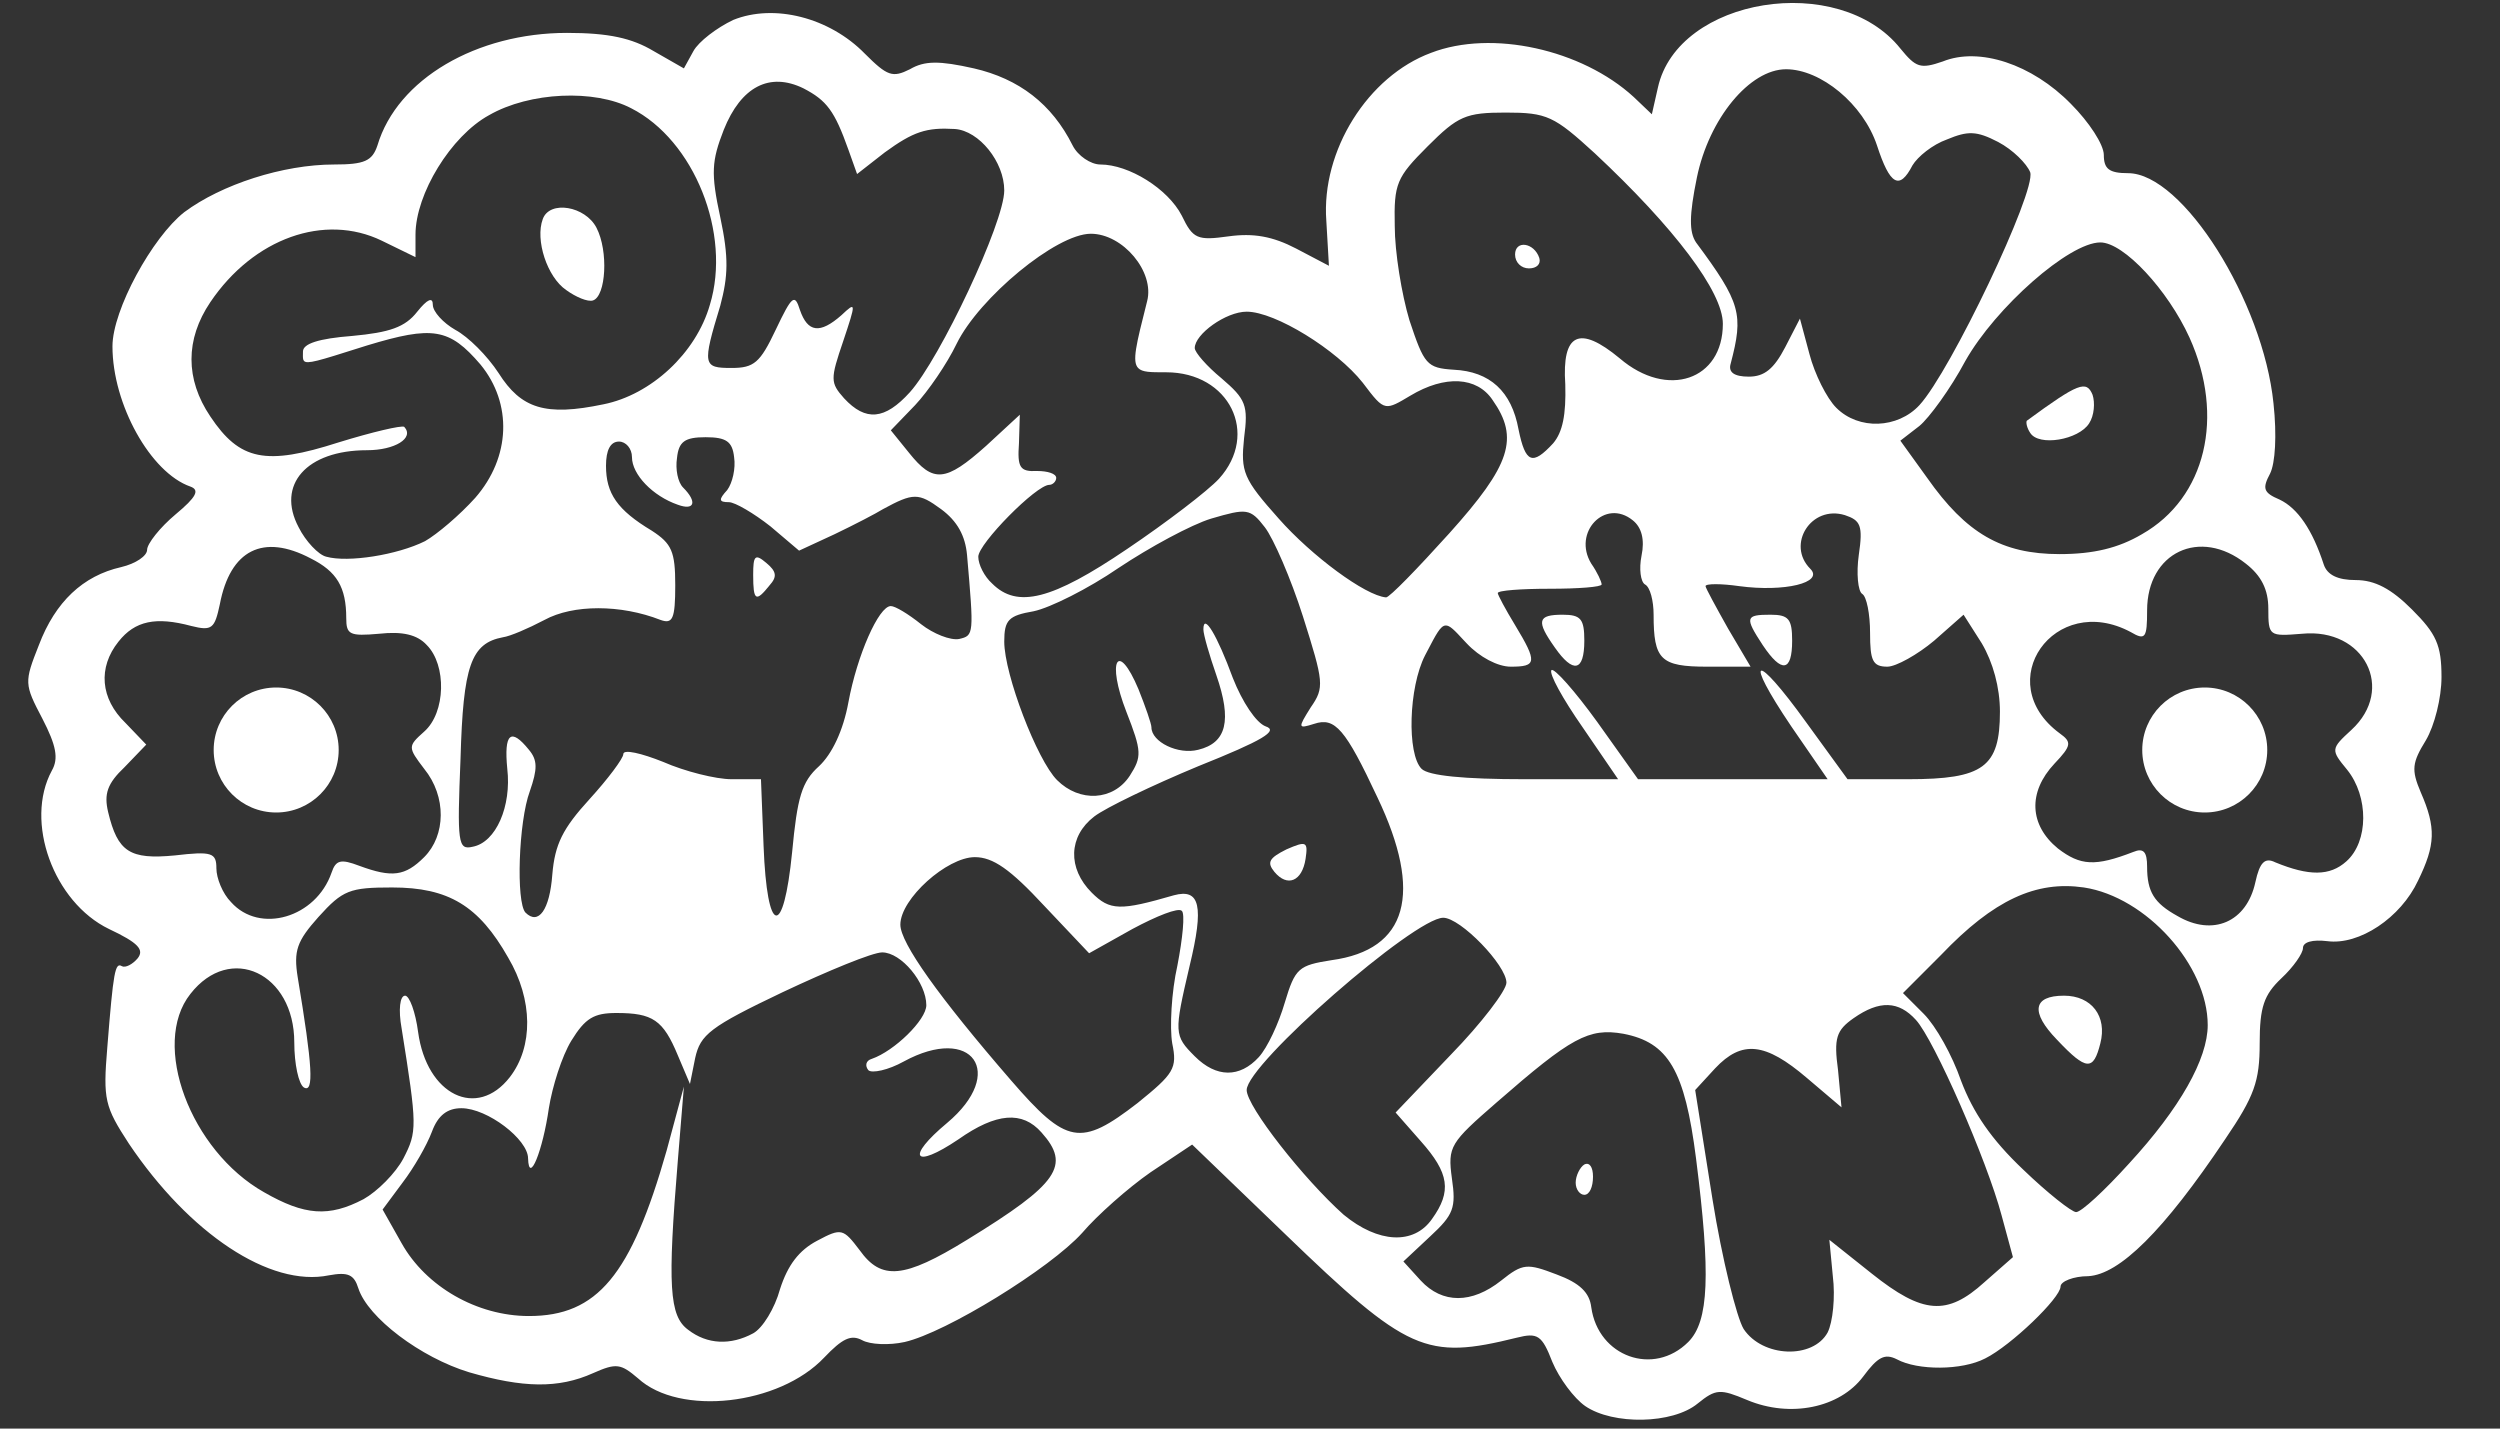 <svg width="70" height="40" viewBox="0 0 70 40" fill="none" xmlns="http://www.w3.org/2000/svg">
<rect x="0" y="0" width="70" height="40" fill="#333333" stroke="none"/>
<g clip-path="url(#clip0)">
<path d="M44.361 32.606C44.24 32.679 44.119 32.921 44.119 33.115C44.119 33.309 44.24 33.455 44.361 33.455C44.507 33.455 44.604 33.236 44.604 32.946C44.604 32.679 44.507 32.533 44.361 32.606Z" fill="white"/>
<path d="M57.598 29.115C56.846 28.339 56.919 27.879 57.792 27.879C58.568 27.879 59.004 28.461 58.81 29.212C58.616 29.988 58.422 29.988 57.598 29.115Z" fill="white"/>
<path d="M36.022 23.782C35.537 24.024 35.465 24.145 35.683 24.412C36.046 24.849 36.459 24.679 36.556 24.049C36.628 23.564 36.58 23.539 36.022 23.782Z" fill="white"/>
<path d="M21.089 16.097C21.089 15.564 21.137 15.491 21.452 15.758C21.743 16 21.767 16.145 21.549 16.388C21.162 16.873 21.089 16.824 21.089 16.097Z" fill="white"/>
<path d="M43.755 17.212C43.053 17.212 43.004 17.382 43.537 18.133C44.046 18.861 44.361 18.812 44.361 17.939C44.361 17.333 44.265 17.212 43.755 17.212Z" fill="white"/>
<path d="M49.355 18.061C48.846 17.285 48.871 17.212 49.574 17.212C50.083 17.212 50.18 17.333 50.18 17.939C50.18 18.812 49.889 18.861 49.355 18.061Z" fill="white"/>
<path d="M15.198 6.133C14.98 6.715 15.319 7.758 15.853 8.121C16.119 8.315 16.459 8.461 16.604 8.412C16.968 8.291 17.041 7.03 16.701 6.376C16.386 5.77 15.392 5.6 15.198 6.133Z" fill="white"/>
<path d="M56.846 12.121C56.749 11.976 56.725 11.83 56.749 11.782C58.204 10.715 58.422 10.643 58.592 11.055C58.664 11.273 58.64 11.636 58.495 11.855C58.204 12.315 57.089 12.509 56.846 12.121Z" fill="white"/>
<path d="M43.101 7.224C42.956 6.788 42.422 6.715 42.422 7.127C42.422 7.346 42.592 7.515 42.81 7.515C43.028 7.515 43.15 7.394 43.101 7.224Z" fill="white"/>
<path d="M63.483 21C63.483 21.966 62.699 22.75 61.733 22.75C60.766 22.75 59.983 21.966 59.983 21C59.983 20.034 60.766 19.25 61.733 19.25C62.699 19.25 63.483 20.034 63.483 21Z" fill="white"/>
<path d="M7.733 22.75C8.699 22.75 9.483 21.966 9.483 21C9.483 20.034 8.699 19.25 7.733 19.25C6.766 19.25 5.983 20.034 5.983 21C5.983 21.966 6.766 22.75 7.733 22.75Z" fill="white"/>
<path fill-rule="evenodd" clip-rule="evenodd" d="M43.465 38.133C43.658 38.594 44.071 39.151 44.386 39.37C45.162 39.903 46.834 39.879 47.537 39.297C48.046 38.885 48.168 38.885 48.919 39.2C50.131 39.709 51.513 39.418 52.168 38.545C52.58 37.988 52.774 37.891 53.113 38.061C53.695 38.376 54.931 38.376 55.586 38.036C56.313 37.673 57.695 36.339 57.695 36.024C57.695 35.879 58.059 35.733 58.471 35.733C59.343 35.685 60.58 34.473 62.301 31.903C63.125 30.691 63.271 30.279 63.271 29.212C63.271 28.194 63.392 27.855 63.877 27.394C64.216 27.079 64.483 26.691 64.483 26.546C64.483 26.376 64.749 26.303 65.162 26.352C66.058 26.473 67.222 25.697 67.707 24.655C68.192 23.661 68.216 23.176 67.78 22.182C67.513 21.552 67.537 21.358 67.925 20.727C68.168 20.315 68.362 19.539 68.362 18.958C68.362 18.061 68.216 17.745 67.537 17.067C66.956 16.485 66.495 16.242 65.962 16.242C65.453 16.242 65.162 16.097 65.065 15.806C64.749 14.836 64.337 14.23 63.828 13.988C63.368 13.794 63.343 13.673 63.562 13.261C63.707 12.97 63.755 12.194 63.658 11.297C63.368 8.436 61.113 4.849 59.586 4.849C59.053 4.849 58.907 4.727 58.907 4.339C58.907 4.049 58.495 3.418 57.986 2.909C56.895 1.794 55.416 1.309 54.398 1.721C53.768 1.939 53.646 1.891 53.21 1.358C51.489 -0.8 46.98 -0.073 46.422 2.449L46.252 3.2L45.743 2.715C44.289 1.382 41.768 0.824 40.071 1.479C38.301 2.133 36.992 4.218 37.137 6.182L37.21 7.442L36.289 6.958C35.634 6.618 35.101 6.521 34.398 6.618C33.525 6.739 33.404 6.691 33.089 6.036C32.701 5.285 31.61 4.606 30.81 4.606C30.543 4.606 30.18 4.364 30.034 4.073C29.453 2.909 28.531 2.206 27.271 1.915C26.301 1.697 25.889 1.697 25.477 1.939C24.992 2.182 24.846 2.133 24.216 1.503C23.222 0.485 21.671 0.097 20.531 0.558C20.071 0.776 19.562 1.164 19.416 1.43L19.149 1.915L18.301 1.43C17.695 1.067 17.04 0.921 15.877 0.921C13.355 0.921 11.125 2.206 10.568 4.073C10.422 4.509 10.204 4.606 9.355 4.606C7.925 4.606 6.204 5.164 5.162 5.939C4.265 6.642 3.149 8.679 3.149 9.697C3.149 11.321 4.216 13.236 5.331 13.624C5.598 13.721 5.501 13.915 4.919 14.4C4.483 14.764 4.119 15.224 4.119 15.394C4.119 15.564 3.804 15.782 3.392 15.879C2.325 16.121 1.549 16.849 1.089 18.061C0.677 19.103 0.677 19.152 1.186 20.121C1.574 20.873 1.646 21.236 1.452 21.576C0.677 23.006 1.501 25.261 3.052 26.012C3.877 26.4 4.046 26.594 3.852 26.836C3.707 27.006 3.513 27.103 3.416 27.055C3.222 26.933 3.174 27.2 3.004 29.333C2.883 30.788 2.931 30.982 3.61 32.024C5.307 34.545 7.562 36.048 9.21 35.709C9.743 35.612 9.913 35.685 10.034 36.073C10.301 36.897 11.78 38.012 13.137 38.424C14.64 38.861 15.634 38.885 16.604 38.449C17.259 38.158 17.38 38.182 17.865 38.594C19.028 39.661 21.816 39.346 23.077 38.012C23.586 37.479 23.828 37.358 24.143 37.527C24.362 37.648 24.895 37.673 25.331 37.576C26.495 37.309 29.404 35.515 30.301 34.521C30.713 34.036 31.586 33.261 32.216 32.824L33.38 32.048L35.974 34.545C39.416 37.867 39.925 38.085 42.471 37.455C43.053 37.309 43.174 37.382 43.465 38.133ZM47.489 32.436C47.901 35.685 47.852 36.994 47.271 37.576C46.301 38.545 44.749 37.988 44.556 36.606C44.507 36.194 44.24 35.927 43.586 35.685C42.762 35.37 42.64 35.37 42.034 35.855C41.21 36.509 40.386 36.509 39.78 35.855L39.295 35.321L40.046 34.618C40.701 34.012 40.774 33.818 40.653 32.994C40.531 32.097 40.604 32 41.913 30.861C43.998 29.043 44.483 28.776 45.453 28.945C46.713 29.188 47.174 29.964 47.489 32.436ZM51.319 35.733C51.392 36.315 51.319 37.018 51.174 37.309C50.762 38.061 49.355 38.012 48.822 37.212C48.628 36.897 48.216 35.248 47.949 33.576L47.465 30.521L48.022 29.915C48.774 29.115 49.428 29.188 50.592 30.182L51.562 31.006L51.465 29.964C51.343 29.067 51.416 28.849 51.901 28.509C52.628 28 53.162 28.024 53.646 28.558C54.156 29.115 55.634 32.485 56.046 34.036L56.362 35.2L55.562 35.903C54.519 36.849 53.84 36.8 52.41 35.661L51.222 34.715L51.319 35.733ZM21.84 36.097C21.695 36.63 21.355 37.188 21.089 37.333C20.459 37.673 19.804 37.648 19.271 37.236C18.737 36.849 18.689 36 18.98 32.485L19.149 30.424L18.665 32.218C17.671 35.709 16.725 36.849 14.81 36.849C13.355 36.849 11.925 36.024 11.246 34.812L10.713 33.867L11.271 33.115C11.586 32.703 11.949 32.073 12.095 31.685C12.265 31.224 12.531 31.03 12.919 31.03C13.646 31.03 14.786 31.903 14.786 32.436C14.81 33.188 15.198 32.218 15.368 31.03C15.465 30.424 15.731 29.576 15.998 29.139C16.386 28.509 16.628 28.364 17.259 28.364C18.277 28.364 18.568 28.558 18.98 29.552L19.319 30.352L19.465 29.624C19.61 28.97 19.877 28.752 21.913 27.782C23.198 27.176 24.434 26.667 24.701 26.667C25.234 26.667 25.937 27.515 25.937 28.145C25.937 28.558 25.04 29.43 24.41 29.648C24.24 29.697 24.216 29.843 24.313 29.964C24.41 30.061 24.871 29.964 25.307 29.721C27.222 28.679 28.192 30.036 26.519 31.442C25.355 32.412 25.574 32.752 26.834 31.903C27.901 31.151 28.628 31.103 29.162 31.709C29.986 32.63 29.646 33.139 27.077 34.715C25.307 35.806 24.677 35.855 24.071 35.006C23.61 34.4 23.562 34.376 22.883 34.739C22.374 35.006 22.058 35.418 21.84 36.097ZM39.78 31.951C40.58 32.849 40.653 33.358 40.095 34.133C39.586 34.861 38.592 34.812 37.622 34.012C36.507 33.018 34.907 30.982 34.907 30.521C34.907 29.794 39.61 25.697 40.41 25.697C40.895 25.697 42.18 27.03 42.18 27.515C42.18 27.733 41.477 28.655 40.628 29.527L39.077 31.151L39.78 31.951ZM11.295 32.436C11.077 32.849 10.568 33.358 10.18 33.576C9.21 34.085 8.531 34.036 7.392 33.382C5.331 32.218 4.216 29.236 5.331 27.83C6.446 26.4 8.24 27.248 8.24 29.188C8.24 29.794 8.362 30.352 8.507 30.448C8.798 30.618 8.749 29.843 8.337 27.37C8.216 26.618 8.313 26.352 8.919 25.673C9.598 24.921 9.792 24.849 10.98 24.849C12.556 24.849 13.404 25.358 14.228 26.812C14.931 28 14.931 29.309 14.277 30.158C13.355 31.346 11.949 30.667 11.707 28.897C11.634 28.339 11.465 27.879 11.343 27.879C11.198 27.879 11.149 28.267 11.246 28.8C11.683 31.539 11.683 31.685 11.295 32.436ZM61.816 28.703C61.816 29.648 61.04 31.03 59.61 32.582C58.931 33.333 58.277 33.939 58.131 33.939C58.01 33.939 57.331 33.406 56.653 32.752C55.755 31.903 55.246 31.151 54.907 30.255C54.665 29.552 54.204 28.727 53.865 28.388L53.283 27.806L54.349 26.739C55.828 25.188 57.016 24.655 58.349 24.849C60.095 25.115 61.816 27.03 61.816 28.703ZM32.822 29.212C32.968 29.915 32.871 30.061 31.852 30.885C30.253 32.121 29.865 32.048 28.313 30.255C26.277 27.903 25.21 26.4 25.21 25.891C25.21 25.164 26.519 24 27.295 24C27.804 24 28.289 24.339 29.234 25.358L30.495 26.691L31.707 26.012C32.386 25.648 32.992 25.406 33.089 25.503C33.186 25.576 33.113 26.279 32.968 27.03C32.798 27.782 32.749 28.776 32.822 29.212ZM35.974 28.073C35.804 28.655 35.489 29.333 35.246 29.6C34.713 30.182 34.059 30.182 33.453 29.576C32.871 28.994 32.871 28.921 33.307 27.055C33.719 25.358 33.598 24.873 32.871 25.067C31.368 25.503 31.077 25.503 30.568 24.994C29.889 24.315 29.913 23.418 30.64 22.861C30.956 22.618 32.265 21.988 33.549 21.455C35.368 20.727 35.804 20.461 35.44 20.339C35.174 20.242 34.786 19.661 34.519 18.982C34.083 17.794 33.695 17.139 33.695 17.624C33.695 17.77 33.865 18.352 34.059 18.909C34.495 20.17 34.349 20.8 33.549 20.994C32.992 21.139 32.24 20.776 32.24 20.364C32.24 20.267 32.071 19.782 31.877 19.297C31.295 17.915 30.98 18.497 31.537 19.927C31.974 21.043 31.974 21.188 31.634 21.721C31.174 22.424 30.228 22.473 29.598 21.843C29.04 21.285 28.119 18.885 28.119 17.964C28.119 17.358 28.24 17.236 28.943 17.115C29.404 17.018 30.471 16.485 31.319 15.903C32.192 15.321 33.355 14.691 33.913 14.521C34.907 14.23 35.004 14.23 35.416 14.764C35.658 15.079 36.143 16.194 36.483 17.261C37.065 19.103 37.089 19.248 36.701 19.806C36.337 20.388 36.337 20.412 36.798 20.267C37.38 20.073 37.671 20.412 38.568 22.327C39.852 25.018 39.416 26.594 37.283 26.885C36.362 27.03 36.265 27.103 35.974 28.073ZM16.507 22.376C15.755 23.2 15.537 23.636 15.465 24.485C15.392 25.479 15.077 25.915 14.713 25.552C14.446 25.261 14.519 23.006 14.834 22.158C15.053 21.527 15.053 21.285 14.81 20.994C14.301 20.364 14.107 20.533 14.204 21.527C14.325 22.57 13.889 23.588 13.234 23.709C12.822 23.806 12.798 23.612 12.895 21.236C12.968 18.642 13.186 18.012 14.083 17.843C14.277 17.818 14.786 17.6 15.246 17.358C16.046 16.921 17.38 16.921 18.495 17.358C18.834 17.479 18.907 17.333 18.907 16.388C18.907 15.443 18.81 15.224 18.253 14.861C17.283 14.279 16.968 13.818 16.968 13.043C16.968 12.606 17.089 12.364 17.331 12.364C17.525 12.364 17.695 12.558 17.695 12.8C17.695 13.285 18.277 13.891 18.98 14.133C19.44 14.303 19.537 14.061 19.125 13.649C18.98 13.503 18.907 13.139 18.956 12.824C19.004 12.364 19.174 12.242 19.756 12.242C20.337 12.242 20.507 12.364 20.555 12.8C20.604 13.115 20.507 13.527 20.362 13.721C20.119 13.988 20.119 14.061 20.41 14.061C20.58 14.061 21.113 14.376 21.574 14.739L22.374 15.418L23.368 14.958C23.925 14.691 24.531 14.376 24.725 14.255C25.574 13.794 25.719 13.794 26.349 14.255C26.81 14.594 27.028 15.006 27.077 15.539C27.271 17.77 27.271 17.794 26.858 17.891C26.616 17.939 26.131 17.745 25.792 17.479C25.428 17.188 25.065 16.97 24.943 16.97C24.604 16.97 23.998 18.352 23.756 19.661C23.61 20.461 23.295 21.115 22.931 21.455C22.446 21.891 22.325 22.327 22.18 23.855C21.937 26.303 21.477 26.206 21.38 23.685L21.307 21.818H20.483C20.046 21.818 19.174 21.6 18.568 21.333C17.962 21.091 17.453 20.97 17.453 21.115C17.453 21.236 17.016 21.818 16.507 22.376ZM43.44 18.764C43.368 18.861 43.755 19.564 44.313 20.364L45.307 21.818H42.689C40.992 21.818 39.998 21.721 39.804 21.527C39.392 21.115 39.44 19.248 39.901 18.352L39.956 18.247C40.212 17.755 40.331 17.527 40.471 17.514C40.592 17.502 40.728 17.649 40.982 17.924L41.065 18.012C41.428 18.4 41.937 18.667 42.301 18.667C43.028 18.667 43.053 18.546 42.422 17.503C42.156 17.067 41.937 16.655 41.937 16.606C41.937 16.533 42.592 16.485 43.392 16.485C44.192 16.485 44.846 16.436 44.846 16.364C44.846 16.291 44.725 16.024 44.556 15.782C44.022 14.909 44.943 13.939 45.719 14.57C45.962 14.764 46.059 15.103 45.962 15.564C45.889 15.927 45.937 16.291 46.059 16.364C46.204 16.436 46.301 16.824 46.301 17.212C46.301 18.473 46.495 18.667 47.804 18.667H49.016L48.386 17.6C48.046 16.994 47.755 16.461 47.755 16.412C47.755 16.339 48.192 16.339 48.701 16.412C49.962 16.582 51.077 16.315 50.689 15.927C50.01 15.248 50.713 14.133 51.658 14.424C52.095 14.57 52.168 14.715 52.046 15.539C51.974 16.049 52.022 16.558 52.143 16.63C52.265 16.703 52.362 17.188 52.362 17.721C52.362 18.497 52.434 18.667 52.846 18.667C53.089 18.667 53.695 18.327 54.156 17.939L54.98 17.212L55.489 18.012C55.804 18.546 55.998 19.248 55.998 19.927C55.998 21.479 55.537 21.818 53.428 21.818H51.731L50.568 20.218C49.137 18.23 48.798 18.327 50.156 20.339L51.174 21.818H45.865L44.725 20.218C44.095 19.346 43.513 18.691 43.44 18.764ZM34.131 13.406C33.816 13.745 32.677 14.618 31.562 15.37C29.453 16.8 28.483 17.043 27.78 16.339C27.562 16.145 27.392 15.806 27.392 15.588C27.392 15.224 29.016 13.576 29.38 13.576C29.477 13.576 29.574 13.479 29.574 13.382C29.574 13.261 29.331 13.188 29.04 13.188C28.555 13.212 28.483 13.091 28.531 12.412L28.555 11.612L27.61 12.485C26.471 13.503 26.131 13.527 25.453 12.679L24.943 12.049L25.622 11.345C25.986 10.958 26.519 10.182 26.786 9.624C27.416 8.339 29.574 6.545 30.543 6.545C31.44 6.545 32.337 7.612 32.119 8.436L32.11 8.472C31.811 9.656 31.693 10.122 31.869 10.305C31.983 10.425 32.222 10.424 32.616 10.424L32.653 10.424C34.422 10.424 35.271 12.146 34.131 13.406ZM41.792 11.2C42.543 12.267 42.301 13.018 40.58 14.933C39.683 15.927 38.907 16.727 38.81 16.727C38.228 16.679 36.725 15.564 35.804 14.521C34.81 13.406 34.737 13.212 34.834 12.267C34.956 11.345 34.883 11.176 34.204 10.594C33.792 10.255 33.453 9.867 33.453 9.745C33.453 9.358 34.325 8.727 34.907 8.727C35.707 8.727 37.428 9.794 38.156 10.715C38.476 11.138 38.627 11.338 38.806 11.367C38.965 11.393 39.146 11.284 39.489 11.079C40.459 10.497 41.355 10.546 41.792 11.2ZM13.307 13.939C12.871 14.424 12.24 14.958 11.901 15.152C11.125 15.539 9.743 15.758 9.137 15.588C8.919 15.539 8.555 15.152 8.362 14.764C7.731 13.576 8.58 12.606 10.277 12.606C11.053 12.606 11.61 12.267 11.319 11.952C11.246 11.903 10.422 12.097 9.477 12.388C7.44 13.043 6.713 12.897 5.889 11.661C5.186 10.618 5.186 9.503 5.889 8.461C7.101 6.667 9.089 5.964 10.689 6.739L11.634 7.2V6.57C11.634 5.43 12.628 3.806 13.695 3.224C14.834 2.57 16.652 2.497 17.671 3.03C19.44 3.927 20.483 6.545 19.877 8.533C19.489 9.891 18.228 11.055 16.895 11.321C15.271 11.661 14.592 11.443 13.962 10.448C13.646 9.964 13.113 9.43 12.749 9.236C12.41 9.042 12.119 8.727 12.119 8.533C12.119 8.315 11.974 8.364 11.683 8.727C11.343 9.164 10.907 9.309 9.865 9.406C8.919 9.479 8.483 9.624 8.483 9.842C8.483 9.867 8.482 9.89 8.482 9.912C8.48 10.002 8.479 10.068 8.511 10.105C8.596 10.205 8.917 10.104 10.093 9.731L10.277 9.673C12.119 9.115 12.58 9.188 13.453 10.206C14.349 11.297 14.301 12.8 13.307 13.939ZM61.307 9.455C62.301 11.661 61.768 13.939 59.974 14.958C59.319 15.345 58.616 15.515 57.671 15.515C56.046 15.515 55.053 14.933 53.962 13.382L53.21 12.339L53.743 11.927C54.01 11.709 54.616 10.885 55.028 10.109C55.877 8.606 57.937 6.788 58.81 6.788C59.465 6.788 60.701 8.121 61.307 9.455ZM43.828 10.764C43.852 11.612 43.755 12.097 43.489 12.412C42.907 13.043 42.713 12.97 42.519 12.024C42.325 10.958 41.719 10.4 40.701 10.352C39.949 10.303 39.877 10.206 39.465 8.97C39.246 8.242 39.053 7.055 39.053 6.327C39.028 5.139 39.101 4.97 39.974 4.097C40.822 3.249 41.04 3.152 42.156 3.152C43.319 3.152 43.513 3.249 44.653 4.291C46.883 6.376 48.24 8.17 48.24 9.067C48.24 10.643 46.689 11.176 45.355 10.036C44.216 9.091 43.731 9.333 43.828 10.764ZM56.846 4.824C57.016 5.358 54.616 10.4 53.743 11.345C53.137 12 52.046 12.049 51.416 11.418C51.149 11.152 50.81 10.473 50.665 9.915L50.398 8.921L49.986 9.721C49.671 10.327 49.404 10.546 48.968 10.546C48.556 10.546 48.386 10.424 48.459 10.182C48.822 8.8 48.749 8.485 47.489 6.788C47.295 6.497 47.295 6.036 47.513 4.97C47.852 3.321 48.992 1.939 50.01 1.939C50.98 1.939 52.168 2.909 52.556 4.073C52.919 5.188 53.186 5.333 53.549 4.63C53.695 4.388 54.107 4.049 54.519 3.903C55.101 3.661 55.343 3.661 55.949 3.976C56.362 4.194 56.749 4.582 56.846 4.824ZM28.119 5.333C28.119 6.23 26.325 10.036 25.477 10.982C24.774 11.758 24.24 11.806 23.634 11.152C23.246 10.715 23.246 10.618 23.61 9.552C23.974 8.461 23.974 8.436 23.562 8.824C22.956 9.358 22.616 9.309 22.398 8.679C22.253 8.218 22.18 8.267 21.719 9.236C21.283 10.158 21.113 10.303 20.483 10.303C19.683 10.303 19.659 10.23 20.168 8.558C20.386 7.733 20.41 7.224 20.168 6.085C19.901 4.849 19.925 4.509 20.265 3.636C20.749 2.424 21.549 2.012 22.495 2.473C23.149 2.812 23.368 3.103 23.756 4.194L23.998 4.873L24.774 4.267C25.574 3.685 25.937 3.564 26.737 3.612C27.416 3.661 28.119 4.533 28.119 5.333ZM60.119 24.267C60.119 24.97 60.313 25.285 60.968 25.648C61.962 26.23 62.907 25.818 63.15 24.703C63.271 24.145 63.416 24 63.707 24.145C64.653 24.533 65.234 24.533 65.695 24.121C66.325 23.564 66.325 22.303 65.719 21.552C65.259 20.994 65.259 20.97 65.841 20.436C67.077 19.297 66.204 17.576 64.459 17.745C63.537 17.818 63.513 17.818 63.513 17.043C63.513 16.509 63.319 16.121 62.883 15.782C61.598 14.764 60.119 15.467 60.119 17.091C60.119 17.867 60.071 17.939 59.659 17.697C57.525 16.558 55.731 19.103 57.671 20.533C58.01 20.776 58.01 20.873 57.525 21.382C56.774 22.182 56.822 23.103 57.622 23.758C58.253 24.242 58.665 24.267 59.731 23.855C60.022 23.733 60.119 23.855 60.119 24.267ZM6.471 25.261C6.228 25.018 6.059 24.582 6.059 24.315C6.059 23.879 5.937 23.83 4.895 23.952C3.634 24.073 3.295 23.855 3.028 22.739C2.907 22.23 3.004 21.939 3.489 21.479L4.095 20.849L3.513 20.242C2.81 19.564 2.737 18.691 3.319 17.964C3.78 17.382 4.362 17.261 5.355 17.527C5.937 17.673 6.01 17.6 6.155 16.921C6.446 15.394 7.368 14.933 8.701 15.636C9.428 16 9.695 16.436 9.695 17.309C9.695 17.77 9.792 17.818 10.616 17.745C11.271 17.673 11.683 17.77 11.949 18.061C12.507 18.618 12.483 19.952 11.877 20.485C11.416 20.897 11.416 20.921 11.877 21.527C12.507 22.303 12.483 23.394 11.877 24C11.343 24.533 10.98 24.582 10.059 24.242C9.549 24.049 9.404 24.073 9.283 24.436C8.846 25.697 7.271 26.158 6.471 25.261Z" fill="white"/>
</g>
<defs>
<clipPath id="clip0">
<path d="M0.483 0H69.089V40H0.483V0Z" fill="white"/>
</clipPath>
</defs>
</svg>
